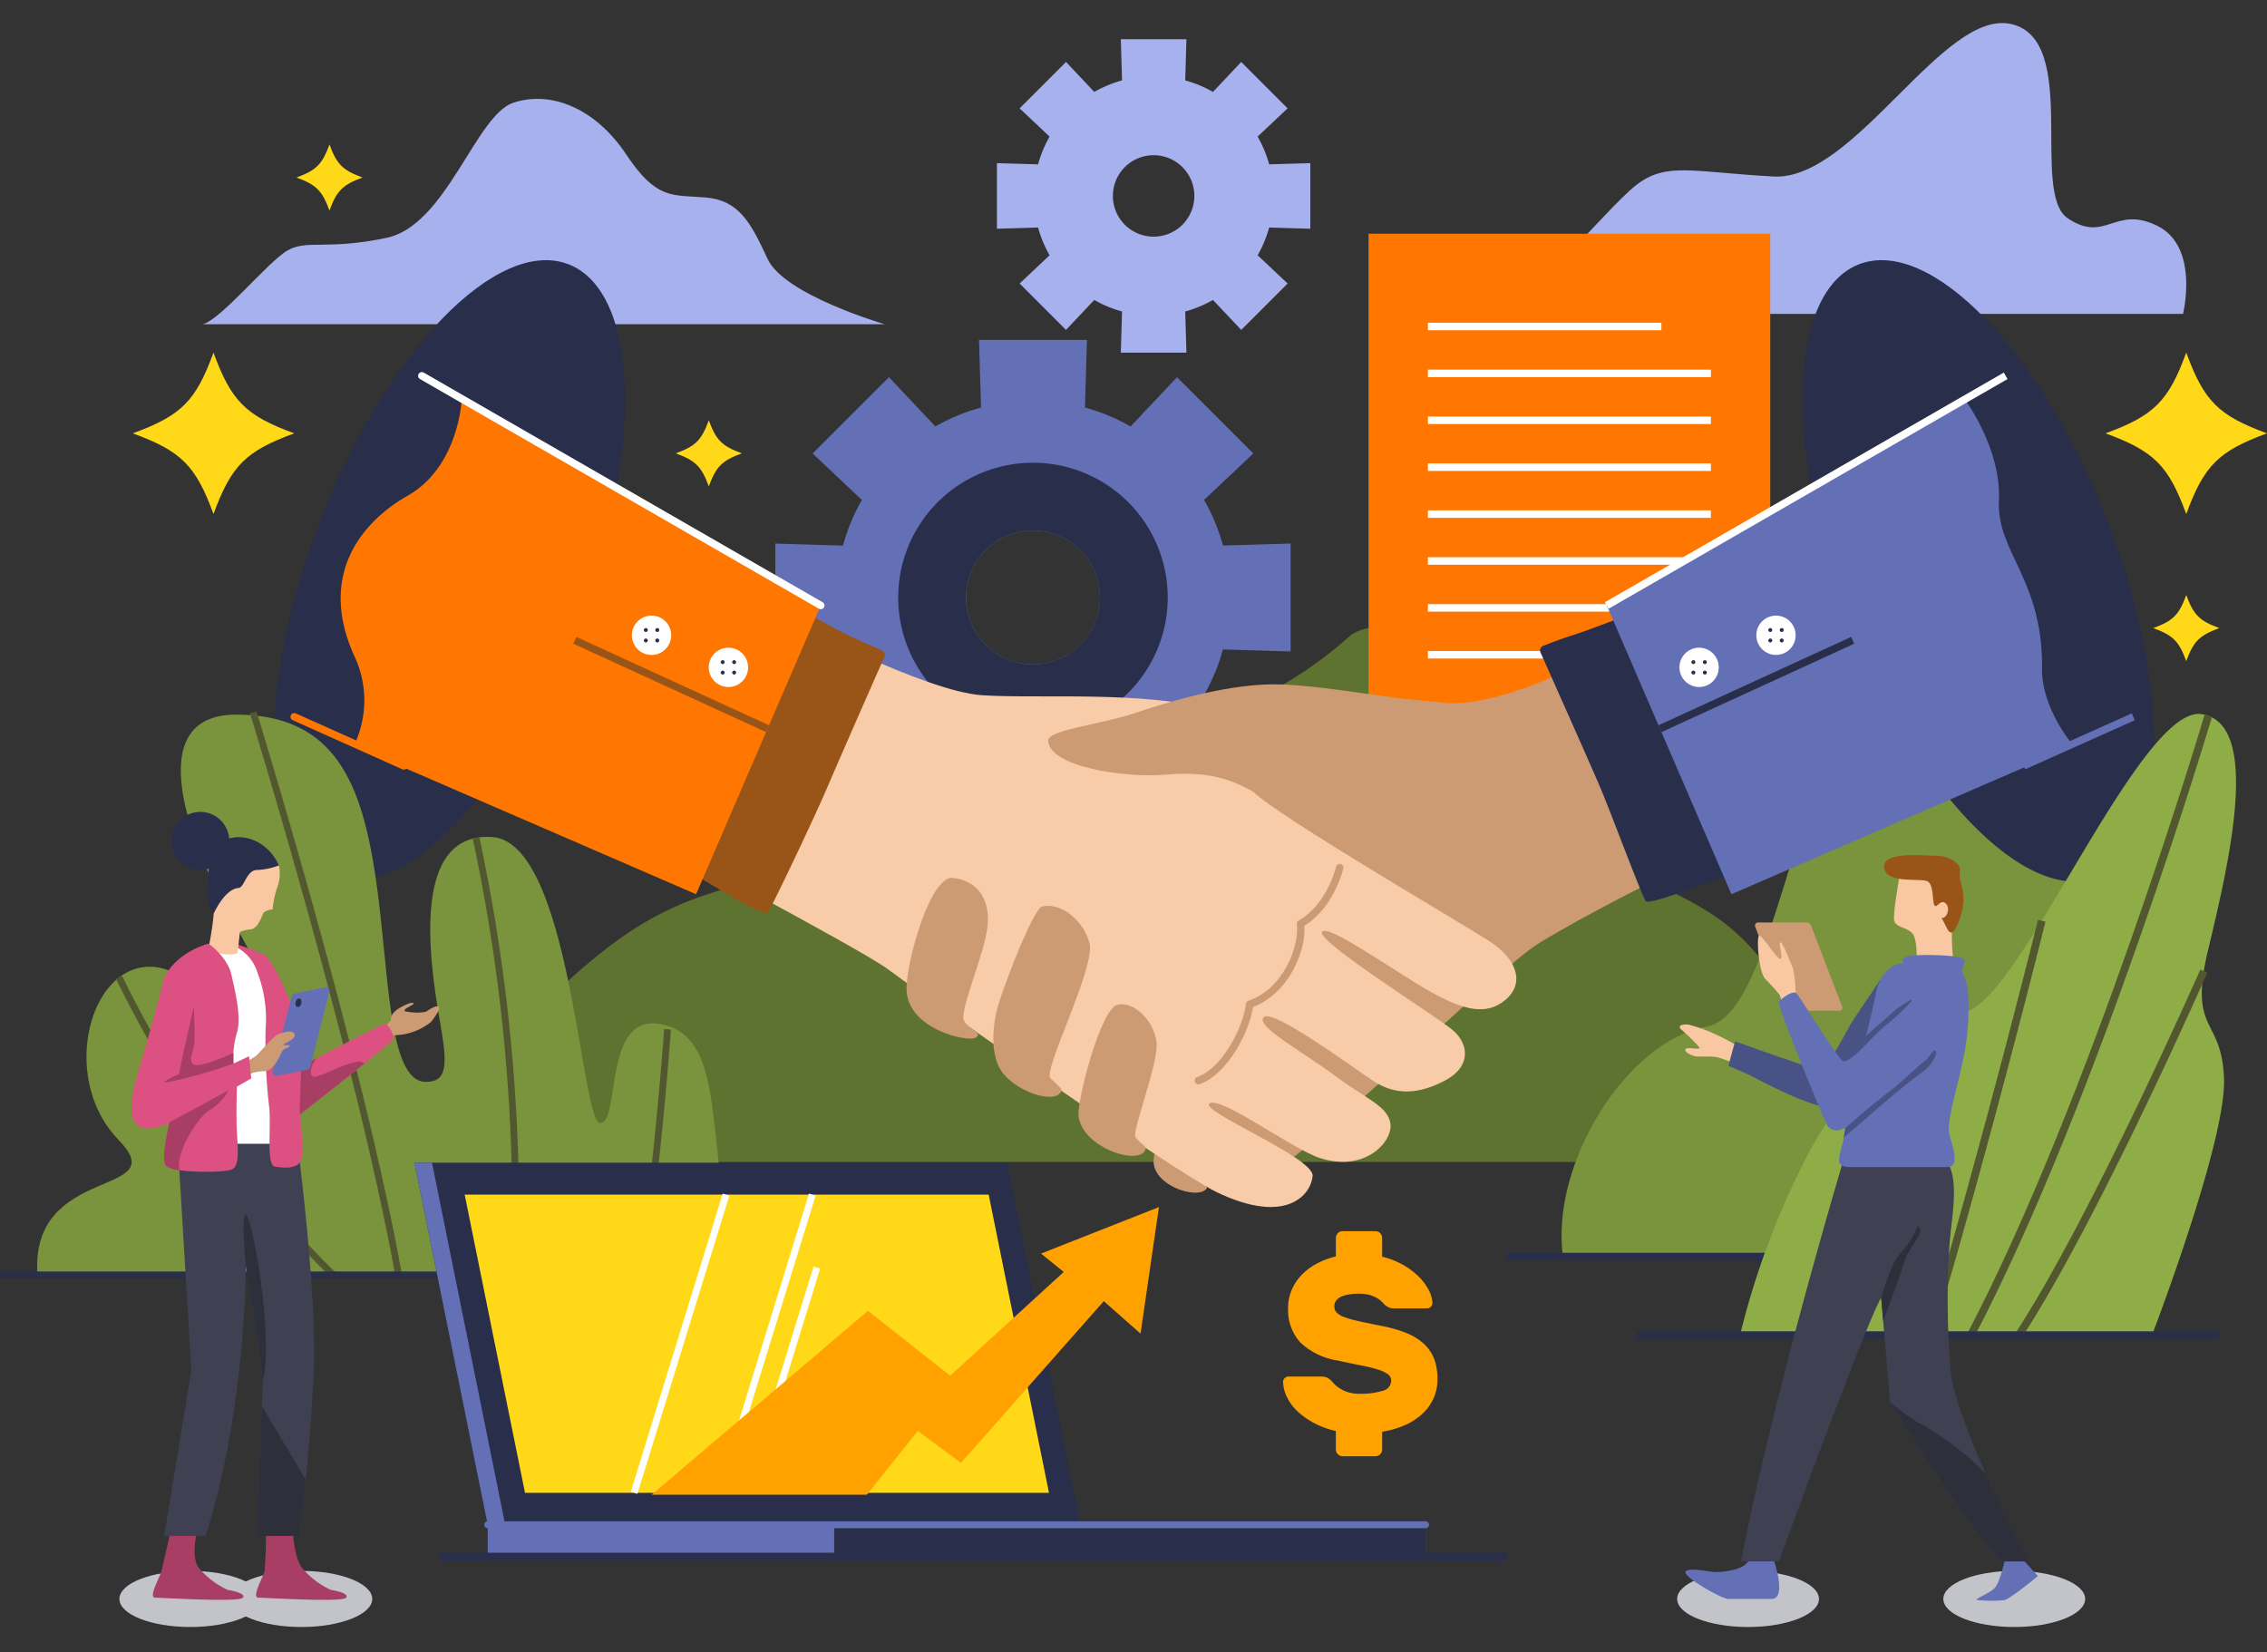 <svg xmlns="http://www.w3.org/2000/svg" xmlns:xlink="http://www.w3.org/1999/xlink" width="295" height="215" viewBox="0 0 295 215">
  <rect x="0" y="0" width="295" height="215" fill="#333333" stroke="none"/>
  <defs>
    <clipPath id="clip-path">
      <rect id="Rectángulo_402517" data-name="Rectángulo 402517" width="295" height="208.742" fill="none"/>
    </clipPath>
  </defs>
  <g id="img4" transform="translate(-1020 -2676)">
    <g id="Grupo_1100671" data-name="Grupo 1100671" transform="translate(1020 2678.999)">
      <g id="Grupo_1100670" data-name="Grupo 1100670" transform="translate(0 0.001)" clip-path="url(#clip-path)">
        <path id="Trazado_874908" data-name="Trazado 874908" d="M284.219,185.315H61.781s12.506-4.849,26.093-18.048,18.939-16.5,35.631-19.608,13.975-13.2,34.161-15.14,33-11.258,37.655-15.528,25.621,1.468,30.279,18.591,13.975,11.327,23.68,23.736,32.221,9.3,34.938,26" transform="translate(-19.819 -37.098)" fill="#5e732f"/>
        <path id="Trazado_874909" data-name="Trazado 874909" d="M299.358,200.327h77.254s9.179-32.648,4.332-36.017-9.029,10.3-13.633-6.162-8.207-36.61-22.973-33.888-16.077,44.378-26.288,46.133-20.377,17.7-18.691,29.933" transform="translate(-95.975 -39.784)" fill="#79943c"/>
        <line id="Línea_3248" data-name="Línea 3248" x2="78.652" transform="translate(196.084 160.543)" fill="none" stroke="#292e4a" stroke-miterlimit="10" stroke-width="1"/>
        <path id="Trazado_874910" data-name="Trazado 874910" d="M38.812,43.86h88.783s-13.088-3.795-15.263-8.509-3.715-7.628-8.067-7.991-6.359.363-10.341-5.62S84.14,13.4,79.244,15.031s-8.7,15.955-16.5,17.587S52.41,32.8,49.872,34.25s-8.7,9.065-11.06,9.609" transform="translate(-12.451 -4.661)" fill="#a6b1ed"/>
        <path id="Trazado_874911" data-name="Trazado 874911" d="M286.279,37.855h89.632s2.171-8.747-3.353-11.469-6.708,2.332-11.64-.972S362.5,2.282,353.618.143s-20.386,20.411-31.006,19.828-13.975-1.944-17.92,1.166-14.336,16.134-18.413,16.718" transform="translate(-91.839 -0.001)" fill="#a6b1ed"/>
        <rect id="Rectángulo_402514" data-name="Rectángulo 402514" width="52.27" height="66.871" transform="translate(178.089 27.417)" fill="#f70"/>
        <line id="Línea_3249" data-name="Línea 3249" x2="30.381" transform="translate(185.813 39.49)" fill="none" stroke="#fff" stroke-miterlimit="10" stroke-width="0.977"/>
        <line id="Línea_3250" data-name="Línea 3250" x2="36.824" transform="translate(185.813 45.594)" fill="none" stroke="#fff" stroke-miterlimit="10" stroke-width="0.977"/>
        <line id="Línea_3251" data-name="Línea 3251" x2="36.824" transform="translate(185.813 51.697)" fill="none" stroke="#fff" stroke-miterlimit="10" stroke-width="0.977"/>
        <line id="Línea_3252" data-name="Línea 3252" x2="36.824" transform="translate(185.813 57.801)" fill="none" stroke="#fff" stroke-miterlimit="10" stroke-width="0.977"/>
        <line id="Línea_3253" data-name="Línea 3253" x2="36.824" transform="translate(185.813 63.905)" fill="none" stroke="#fff" stroke-miterlimit="10" stroke-width="0.977"/>
        <line id="Línea_3254" data-name="Línea 3254" x2="36.824" transform="translate(185.813 70.008)" fill="none" stroke="#fff" stroke-miterlimit="10" stroke-width="0.977"/>
        <line id="Línea_3255" data-name="Línea 3255" x2="36.824" transform="translate(185.813 76.112)" fill="none" stroke="#fff" stroke-miterlimit="10" stroke-width="0.977"/>
        <line id="Línea_3256" data-name="Línea 3256" x2="36.824" transform="translate(185.813 82.215)" fill="none" stroke="#fff" stroke-miterlimit="10" stroke-width="0.977"/>
        <path id="Trazado_874912" data-name="Trazado 874912" d="M215.6,101.256V87.217l-8.8.259a25.449,25.449,0,0,0-2.462-5.937l6.41-6.044-9.927-9.927-6.044,6.41a25.448,25.448,0,0,0-5.937-2.462l.259-8.8H175.053l.259,8.8a25.449,25.449,0,0,0-5.937,2.462l-6.044-6.41L153.4,75.5l6.41,6.044a25.448,25.448,0,0,0-2.462,5.937l-8.8-.259v14.039l8.8-.259a25.448,25.448,0,0,0,2.462,5.937l-6.41,6.044,9.927,9.927,6.044-6.41a25.448,25.448,0,0,0,5.937,2.462l-.259,8.8h14.039l-.259-8.8a25.448,25.448,0,0,0,5.937-2.462l6.044,6.41,9.927-9.927-6.41-6.044A25.449,25.449,0,0,0,206.792,101Zm-33.523,1.691a8.711,8.711,0,1,1,8.711-8.711,8.711,8.711,0,0,1-8.711,8.711" transform="translate(-47.655 -19.478)" fill="#6470b5"/>
        <path id="Trazado_874913" data-name="Trazado 874913" d="M189.624,84.252a17.536,17.536,0,1,0,17.536,17.536,17.535,17.535,0,0,0-17.536-17.536m0,26.246a8.711,8.711,0,1,1,8.711-8.711,8.711,8.711,0,0,1-8.711,8.711" transform="translate(-55.206 -27.029)" fill="#292e4a"/>
        <path id="Trazado_874914" data-name="Trazado 874914" d="M231.781,27.766V19.227l-5.355.158a15.5,15.5,0,0,0-1.5-3.611l3.9-3.676L222.79,6.06l-3.676,3.9a15.491,15.491,0,0,0-3.611-1.5l.158-5.354h-8.539l.158,5.354a15.491,15.491,0,0,0-3.611,1.5l-3.676-3.9L193.954,12.1l3.9,3.676a15.5,15.5,0,0,0-1.5,3.611L191,19.227v8.539l5.355-.158a15.49,15.49,0,0,0,1.5,3.611l-3.9,3.676,6.038,6.038,3.676-3.9a15.491,15.491,0,0,0,3.611,1.5l-.158,5.355h8.539l-.158-5.355a15.491,15.491,0,0,0,3.611-1.5l3.676,3.9,6.038-6.038-3.9-3.676a15.491,15.491,0,0,0,1.5-3.611Zm-20.39,1.029a5.3,5.3,0,1,1,5.3-5.3,5.3,5.3,0,0,1-5.3,5.3" transform="translate(-61.273 -0.997)" fill="#a6b1ed"/>
        <path id="Trazado_874915" data-name="Trazado 874915" d="M223.857,201.825c-.833,3.05-2.44,6.971-2.82,10.459s6.1,5.47,6.934,3.718a5.061,5.061,0,0,1-.137-4.684c1.469-3.887,2.22-5.553,1.53-8.248-.524-2.047-4.993-3.126-5.507-1.246" transform="translate(-70.904 -64.434)" fill="#cc9b74"/>
        <path id="Trazado_874916" data-name="Trazado 874916" d="M266.362,123.456s-10.227,5.279-16.826,4.619-22.765-2.674-28.7,3.364-29.693,35.237-28.539,37.381,27.549,23.095,33.157,21.28,30.387-27.053,36.639-30.848,15.593-8.413,15.593-8.413Z" transform="translate(-61.675 -39.605)" fill="#cc9b74"/>
        <path id="Trazado_874917" data-name="Trazado 874917" d="M141.313,114.126s17.752,9.471,25.34,9.967,20.912-.66,30.5,1.98,1.373,7.258,4.737,10.557,27.1,17.1,30.749,19.465,4.619,5.472,2.144,7.6-5.444,1.47-10.062-1.17-13.363-8.908-13.857-7.588,14.847,10.91,16.991,12.713,2.474,4.773-.99,6.588-6.433,1.979-9.4,0-13.032-9.4-14.187-8.248,5.279,4.619,9.4,7.711c3.848,2.885,6.763,3.836,7.094,6.145s-3.269,6.413-9.238,4.454c-3.519-1.155-12.867-8.083-14.3-7.094s13.637,7.039,13.417,9.458-3.41,6.461-12.5,2.09c-5.548-2.667-39.3-26.394-42.816-29.034s-33.271-18.311-33.271-18.311Z" transform="translate(-38.838 -36.612)" fill="#f9cca9"/>
        <path id="Trazado_874918" data-name="Trazado 874918" d="M247.988,161.831s-1.155,5.06-5.114,7.314c.412,3-1.815,8.852-6.6,10.464-.413,3.348-3.287,8.79-6.681,9.935" transform="translate(-73.654 -51.916)" fill="none" stroke="#cc9b74" stroke-linecap="round" stroke-linejoin="round" stroke-width="0.972"/>
        <path id="Trazado_874919" data-name="Trazado 874919" d="M200.814,134.066c-.092-1.431,6.708-2.089,11.328-3.629s12.647-4,19.245-3.707,14.62,2.01,20.122,2.309,1.433,6.457-3.846,8-16.847,5.5-20.191,3.629-6.313-2.639-11.482-2.2-14.957-.99-15.177-4.4" transform="translate(-64.421 -40.648)" fill="#cc9b74"/>
        <path id="Trazado_874920" data-name="Trazado 874920" d="M385,79.337c8.565,22.034,7.983,42.821-1.3,46.431s-23.754-11.328-32.32-33.362-7.982-42.821,1.3-46.431S376.436,57.3,385,79.337" transform="translate(-110.779 -14.577)" fill="#292e4a"/>
        <line id="Línea_3257" data-name="Línea 3257" y1="6.392" x2="14.269" transform="translate(263.331 90.285)" fill="none" stroke="#6470b5" stroke-miterlimit="10" stroke-width="0.972"/>
        <path id="Trazado_874921" data-name="Trazado 874921" d="M306.251,113.539s-4.976,1.938-6.945,2.557c-1.346.423-2.935,1.026-3.806,1.365a.667.667,0,0,0-.366.9c1.285,2.881,6.529,14.644,7.8,17.639,1.451,3.421,5.39,14.1,5.909,14.72s12.232-4.043,12.232-4.043Z" transform="translate(-94.66 -36.424)" fill="#292e4a"/>
        <path id="Trazado_874922" data-name="Trazado 874922" d="M307.842,99.039l46.739-26.587S359.2,78.72,358.87,85.4s5.774,10.31,5.609,21.857c-.075,5.278,4.124,10.063,4.124,10.063l-44.54,19.3Z" transform="translate(-98.756 -23.243)" fill="#6470b5"/>
        <line id="Línea_3258" data-name="Línea 3258" x1="51.908" y2="29.887" transform="translate(209.086 45.91)" fill="none" stroke="#fff" stroke-miterlimit="10" stroke-width="0.972"/>
        <line id="Línea_3259" data-name="Línea 3259" y1="11.502" x2="25.08" transform="translate(216.008 80.332)" fill="none" stroke="#292e4a" stroke-miterlimit="10" stroke-width="0.972"/>
        <path id="Trazado_874923" data-name="Trazado 874923" d="M326.881,122.249a2.557,2.557,0,1,1-2.557-2.557,2.557,2.557,0,0,1,2.557,2.557" transform="translate(-103.223 -38.398)" fill="#fff"/>
        <path id="Trazado_874924" data-name="Trazado 874924" d="M324.568,122.334a.254.254,0,1,1-.254-.253.255.255,0,0,1,.254.253" transform="translate(-103.958 -39.164)" fill="#292e4a"/>
        <path id="Trazado_874925" data-name="Trazado 874925" d="M326.764,122.334a.254.254,0,1,1-.255-.253.255.255,0,0,1,.255.253" transform="translate(-104.663 -39.164)" fill="#292e4a"/>
        <path id="Trazado_874926" data-name="Trazado 874926" d="M324.568,124.338a.254.254,0,1,1-.254-.254.254.254,0,0,1,.254.254" transform="translate(-103.958 -39.807)" fill="#292e4a"/>
        <path id="Trazado_874927" data-name="Trazado 874927" d="M326.764,124.338a.254.254,0,1,1-.255-.254.254.254,0,0,1,.255.254" transform="translate(-104.663 -39.807)" fill="#292e4a"/>
        <path id="Trazado_874928" data-name="Trazado 874928" d="M341.611,116.1a2.557,2.557,0,1,1-2.557-2.557,2.557,2.557,0,0,1,2.557,2.557" transform="translate(-107.948 -36.424)" fill="#fff"/>
        <path id="Trazado_874929" data-name="Trazado 874929" d="M339.3,116.182a.254.254,0,1,1-.255-.254.254.254,0,0,1,.255.254" transform="translate(-108.684 -37.19)" fill="#292e4a"/>
        <path id="Trazado_874930" data-name="Trazado 874930" d="M341.494,116.182a.254.254,0,1,1-.254-.254.254.254,0,0,1,.254.254" transform="translate(-109.388 -37.19)" fill="#292e4a"/>
        <path id="Trazado_874931" data-name="Trazado 874931" d="M339.3,118.185a.254.254,0,1,1-.255-.254.254.254,0,0,1,.255.254" transform="translate(-108.684 -37.833)" fill="#292e4a"/>
        <path id="Trazado_874932" data-name="Trazado 874932" d="M341.494,118.185a.254.254,0,1,1-.254-.254.254.254,0,0,1,.254.254" transform="translate(-109.388 -37.833)" fill="#292e4a"/>
        <path id="Trazado_874933" data-name="Trazado 874933" d="M58.484,79.337c-8.565,22.034-7.983,42.821,1.3,46.431S83.54,114.44,92.105,92.406s7.982-42.821-1.3-46.431S67.049,57.3,58.484,79.337" transform="translate(-16.817 -14.577)" fill="#292e4a"/>
        <line id="Línea_3260" data-name="Línea 3260" x1="14.269" y1="6.392" transform="translate(38.289 90.285)" fill="none" stroke="#f70" stroke-linecap="round" stroke-linejoin="round" stroke-width="0.972"/>
        <path id="Trazado_874934" data-name="Trazado 874934" d="M146.811,112.708s4.585,2.571,6.465,3.423c1.126.511,2.833,1.294,3.7,1.633a.668.668,0,0,1,.366.9c-1.286,2.881-6.2,14.073-7.47,17.068-1.451,3.42-7.216,15.605-7.734,16.227s-10.407-5.55-10.407-5.55Z" transform="translate(-42.261 -36.158)" fill="#995417"/>
        <path id="Trazado_874935" data-name="Trazado 874935" d="M127.743,99.039,81,72.452s-.434,8.578-7.032,12.317c-5.819,3.3-11.69,10.154-6.99,20.7a13.511,13.511,0,0,1,0,11.85l44.54,19.3Z" transform="translate(-20.939 -23.243)" fill="#f70"/>
        <line id="Línea_3261" data-name="Línea 3261" x2="51.908" y2="29.887" transform="translate(54.895 45.91)" fill="none" stroke="#fff" stroke-linecap="round" stroke-linejoin="round" stroke-width="0.972"/>
        <line id="Línea_3262" data-name="Línea 3262" x1="25.08" y1="11.502" transform="translate(74.801 80.332)" fill="none" stroke="#995417" stroke-miterlimit="10" stroke-width="0.972"/>
        <path id="Trazado_874936" data-name="Trazado 874936" d="M135.795,122.249a2.557,2.557,0,1,0,2.557-2.557,2.557,2.557,0,0,0-2.557,2.557" transform="translate(-43.563 -38.398)" fill="#fff"/>
        <path id="Trazado_874937" data-name="Trazado 874937" d="M140.283,122.334a.254.254,0,1,0,.254-.253.255.255,0,0,0-.254.253" transform="translate(-45.003 -39.164)" fill="#292e4a"/>
        <path id="Trazado_874938" data-name="Trazado 874938" d="M138.087,122.334a.254.254,0,1,0,.254-.253.255.255,0,0,0-.254.253" transform="translate(-44.298 -39.164)" fill="#292e4a"/>
        <path id="Trazado_874939" data-name="Trazado 874939" d="M140.283,124.338a.254.254,0,1,0,.254-.254.254.254,0,0,0-.254.254" transform="translate(-45.003 -39.807)" fill="#292e4a"/>
        <path id="Trazado_874940" data-name="Trazado 874940" d="M138.087,124.338a.254.254,0,1,0,.254-.254.254.254,0,0,0-.254.254" transform="translate(-44.298 -39.807)" fill="#292e4a"/>
        <path id="Trazado_874941" data-name="Trazado 874941" d="M121.065,116.1a2.557,2.557,0,1,0,2.557-2.557,2.557,2.557,0,0,0-2.557,2.557" transform="translate(-38.838 -36.424)" fill="#fff"/>
        <path id="Trazado_874942" data-name="Trazado 874942" d="M125.553,116.182a.254.254,0,1,0,.254-.254.254.254,0,0,0-.254.254" transform="translate(-40.277 -37.19)" fill="#292e4a"/>
        <path id="Trazado_874943" data-name="Trazado 874943" d="M123.357,116.182a.254.254,0,1,0,.254-.254.254.254,0,0,0-.254.254" transform="translate(-39.573 -37.19)" fill="#292e4a"/>
        <path id="Trazado_874944" data-name="Trazado 874944" d="M125.553,118.185a.254.254,0,1,0,.254-.254.254.254,0,0,0-.254.254" transform="translate(-40.277 -37.833)" fill="#292e4a"/>
        <path id="Trazado_874945" data-name="Trazado 874945" d="M123.357,118.185a.254.254,0,1,0,.254-.254.254.254,0,0,0-.254.254" transform="translate(-39.573 -37.833)" fill="#292e4a"/>
        <path id="Trazado_874946" data-name="Trazado 874946" d="M173.676,178.2c0-3.521,3.079-14.737,6.049-14.406s4.839,2.529,4.509,6.158-3.739,11.218-3.079,12.427,2.529,1.54,1.539,2.2-9.018-1.1-9.018-6.378" transform="translate(-55.715 -52.544)" fill="#cc9b74"/>
        <path id="Trazado_874947" data-name="Trazado 874947" d="M191.176,190.357c-1.1-1.905-1.21-5.389,0-9.018s4.421-11.853,5.5-12.1c2.419-.55,5.389,1.759,6.158,4.839s-6.09,16.517-5.1,17.506,1.629,1.307,1.382,1.774c-.907,1.711-6.289-.145-7.939-3" transform="translate(-61.051 -54.267)" fill="#cc9b74"/>
        <path id="Trazado_874948" data-name="Trazado 874948" d="M206.64,202.641c-.275-1.894,2.848-14.079,5.075-14.574s4.74,2.2,5.07,4.841-3.227,11.6-2.746,12.376c.433.7,1.423,1.2,1.345,1.519-.562,2.355-8.14,0-8.745-4.162" transform="translate(-66.285 -60.314)" fill="#cc9b74"/>
        <path id="Trazado_874949" data-name="Trazado 874949" d="M333.374,213.228h53.607s9.667-25.162,9.374-33.364S391.668,174,394.3,163.016s7.03-29.45-.879-30.614-23.142,36.33-30.465,38.674-14.354,7.03-20.506,18.162a105.065,105.065,0,0,0-9.081,23.99" transform="translate(-106.947 -42.467)" fill="#8ead46"/>
        <path id="Trazado_874950" data-name="Trazado 874950" d="M408.49,132.739s-14.78,49.85-30.9,80.605" transform="translate(-121.132 -42.583)" fill="none" stroke="#525730" stroke-miterlimit="10" stroke-width="1"/>
        <path id="Trazado_874951" data-name="Trazado 874951" d="M384.273,172.018s-6.943,28.1-14.615,53.927" transform="translate(-118.587 -55.184)" fill="none" stroke="#525730" stroke-miterlimit="10" stroke-width="1"/>
        <path id="Trazado_874952" data-name="Trazado 874952" d="M410.855,181.666s-14.191,32.241-24.088,47.374" transform="translate(-124.075 -58.279)" fill="none" stroke="#525730" stroke-miterlimit="10" stroke-width="1"/>
        <line id="Línea_3263" data-name="Línea 3263" x2="75.71" transform="translate(212.948 170.761)" fill="none" stroke="#292e4a" stroke-miterlimit="10" stroke-width="1"/>
        <path id="Trazado_874953" data-name="Trazado 874953" d="M390.778,300.238c0,2.017-4.132,3.651-9.228,3.651s-9.227-1.634-9.227-3.651,4.131-3.651,9.227-3.651,9.228,1.634,9.228,3.651" transform="translate(-119.441 -95.146)" fill="#c3c4c9"/>
        <path id="Trazado_874954" data-name="Trazado 874954" d="M339.781,300.238c0,2.017-4.132,3.651-9.228,3.651s-9.227-1.634-9.227-3.651,4.131-3.651,9.227-3.651,9.228,1.634,9.228,3.651" transform="translate(-103.082 -95.146)" fill="#c3c4c9"/>
        <path id="Trazado_874955" data-name="Trazado 874955" d="M347.2,183.824h-6.28a.66.66,0,0,1-.617-.424l-4.041-10.511a.4.4,0,0,1,.376-.546h6.279a.662.662,0,0,1,.617.424l4.04,10.511a.4.4,0,0,1-.375.546" transform="translate(-107.864 -55.288)" fill="#cc9b74"/>
        <path id="Trazado_874956" data-name="Trazado 874956" d="M384.546,294.148l2.129,2.322s-3.451,2.87-4.322,3.128a15.427,15.427,0,0,1-3.451,0c-.9,0,1.387-.774,2.129-1.548s1.387-3.9,1.387-3.9Z" transform="translate(-121.485 -94.364)" fill="#6470b5"/>
        <path id="Trazado_874957" data-name="Trazado 874957" d="M334.345,294.136s1.887,5.221-.242,5.221h-5.612c-.92,0-6.1-3-5.563-3.583s3.241.126,4.112.083,2.758-.21,3.628-.965.823-1.05.823-1.05Z" transform="translate(-103.583 -94.265)" fill="#6470b5"/>
        <path id="Trazado_874958" data-name="Trazado 874958" d="M346.923,217.7s-9.011,29.993-13.365,52.343h4.926S349.522,239.759,351.8,235.7l1.15,13.545s9.349,15.577,14.573,20.8H371s-9.578-17.9-10.159-24.865a108.943,108.943,0,0,1-.194-15.674c.194-3.967,1.548-9.192-.484-11.8Z" transform="translate(-107.006 -69.839)" fill="#3f4152"/>
        <path id="Trazado_874959" data-name="Trazado 874959" d="M380.159,284.94s-2.893-5.407-5.595-11.434h0a39.641,39.641,0,0,0-7.949-6.175,21.412,21.412,0,0,1-4.511-3.193s9.349,15.577,14.574,20.8Z" transform="translate(-116.163 -84.736)" fill="#2d2f3b"/>
        <path id="Trazado_874960" data-name="Trazado 874960" d="M329.664,194.86a31.558,31.558,0,0,0-3-1.6,20.269,20.269,0,0,0-3.709-1.355c-.806-.065-1.451.1-.967.613a25.56,25.56,0,0,1,2.387,2.338c.193.435-1.451-.081-1.774.21s.645.871,1.322.967,1.935-.065,2.774.129,2.967,1.032,2.967,1.032Z" transform="translate(-103.241 -61.561)" fill="#f9c8a2"/>
        <path id="Trazado_874961" data-name="Trazado 874961" d="M351.019,183.106s-3.531,5.161-4.063,6.08-1.475,2.756-2.322,4.064c-.259.4-.968,1.693-1.548,1.741s-11.078-3.725-11.078-3.725l-.871,3.193s2.08.823,3.435,1.548,4.451,2.225,5.563,2.66,5.224,2.032,6.192,1.355,4.389-6.483,4.389-6.483Z" transform="translate(-106.229 -58.741)" fill="#495285"/>
        <path id="Trazado_874962" data-name="Trazado 874962" d="M341.726,182.964a18.687,18.687,0,0,0-.355-3.838c-.323-.645-1.355-3.515-1.645-3.386s.419,2.064,0,2.161-2.322-3.064-2.741-3.031-.1,4.644.742,5.6a28.279,28.279,0,0,1,1.935,2.145c.032.194.742,2.258.742,2.258Z" transform="translate(-108.046 -56.099)" fill="#f9c8a2"/>
        <path id="Trazado_874963" data-name="Trazado 874963" d="M363.721,162.071s-1.007,5.469-.831,6.475,1.925.919,2.494,1.881.437,3.719.437,3.719h4.813a28.445,28.445,0,0,1-.219-4.55c.175-1.225,1.312-5.994,0-7.307s-6.038-.962-6.694-.219" transform="translate(-116.409 -51.781)" fill="#f9c8a2"/>
        <path id="Trazado_874964" data-name="Trazado 874964" d="M360.976,161.158c.412,2.059,4.842,1.225,5.658,1.692s.583,2.567.875,3.092.7-.759,1.4-.292.35,1.984-.467,1.984c.642.992.816,1.983,1.341,1.866s1.459-2.5,1.517-4.166-.7-2.834-.467-3.826-1.517-1.983-2.975-1.983-7.35-.7-6.884,1.633" transform="translate(-115.793 -51.145)" fill="#995417"/>
        <path id="Trazado_874965" data-name="Trazado 874965" d="M357.074,179.653s-.645-.693.71-.952,6.9-.145,7.159.476-.645,1.072,0,2.169.8,5.612.048,9.8-2.434,9.03-1.983,10.772,1.419,4.257-.323,4.257H350.236c-1.935,0-1.741-.71-1.29-2.516a18.756,18.756,0,0,0,.516-2.58s-1.741.968-2.451-.516-6.45-15.416-6.192-15.867,1.806-1.548,2.258-1.161,5.252,8.363,6.063,8.836c.581.339,2.66-1.79,2.66-1.79s1.392-5.605,1.6-6.869c.29-1.79,1.548-4.064,3.676-4.064" transform="translate(-109.332 -57.287)" fill="#6470b5"/>
        <path id="Trazado_874966" data-name="Trazado 874966" d="M356.992,193.35s1.983-2.129,2.854-2.806a29.159,29.159,0,0,0,3.29-3.048c.532-.677-.387-.1-1.161.387s-2.179,1.868-2.831,2.385-1.785,1.588-1.785,1.588Z" transform="translate(-114.523 -60.051)" fill="#495285"/>
        <path id="Trazado_874967" data-name="Trazado 874967" d="M353.449,206.953s2.193-1.847,2.725-2.351,3.048-2.39,3.967-3.164,3.038-2.806,3.624-3.193,1.117-1.693,1.456-1.306-.832,2.129-1.456,2.516-4.349,3.386-5.317,4.257-5.211,4.5-5.211,4.5Z" transform="translate(-113.318 -63.156)" fill="#495285"/>
        <path id="Trazado_874968" data-name="Trazado 874968" d="M360.41,239.762s1.307-4.547,2.468-5.709a11.077,11.077,0,0,0,2.322-3.676c1.064,1.064-1.064,2.516-1.741,4.693s-2.786,7.779-2.786,7.779Z" transform="translate(-115.62 -73.906)" fill="#2d2f3b"/>
        <path id="Trazado_874969" data-name="Trazado 874969" d="M424.409,73.656c-6.319,2.313-8.195,4.189-10.507,10.507-2.313-6.319-4.189-8.194-10.508-10.507,6.319-2.313,8.195-4.189,10.508-10.507,2.313,6.319,4.188,8.194,10.507,10.507" transform="translate(-129.409 -20.259)" fill="#ffd817"/>
        <path id="Trazado_874970" data-name="Trazado 874970" d="M46.448,73.656c-6.319,2.313-8.195,4.189-10.507,10.507-2.313-6.319-4.189-8.194-10.508-10.507,6.319-2.313,8.195-4.189,10.508-10.507,2.313,6.319,4.188,8.194,10.507,10.507" transform="translate(-8.159 -20.259)" fill="#ffd817"/>
        <path id="Trazado_874971" data-name="Trazado 874971" d="M421.135,113.9c-2.587.947-3.355,1.715-4.3,4.3-.947-2.587-1.715-3.355-4.3-4.3,2.587-.947,3.355-1.715,4.3-4.3.947,2.587,1.715,3.355,4.3,4.3" transform="translate(-132.34 -35.158)" fill="#ffd817"/>
        <path id="Trazado_874972" data-name="Trazado 874972" d="M138.065,80.418c-2.587.947-3.355,1.715-4.3,4.3-.947-2.587-1.715-3.355-4.3-4.3,2.587-.947,3.355-1.715,4.3-4.3.947,2.587,1.715,3.355,4.3,4.3" transform="translate(-41.531 -24.419)" fill="#ffd817"/>
        <path id="Trazado_874973" data-name="Trazado 874973" d="M65.393,27.565c-2.587.947-3.355,1.715-4.3,4.3-.947-2.587-1.715-3.355-4.3-4.3,2.587-.947,3.355-1.715,4.3-4.3.947,2.587,1.715,3.355,4.3,4.3" transform="translate(-18.218 -7.463)" fill="#ffd817"/>
        <path id="Trazado_874974" data-name="Trazado 874974" d="M103.907,205.377s-7.167-6.968-8.163-15.131-1-16.723-7.963-17.519S83,185.468,80.415,185.667s-3.782-36.632-14.135-37.229-8.261,15.323-6.769,23.89c.933,5.353,1.182,7.983-1.811,7.983-5.036,0-4.758-14.752-6.55-26.7s-5.175-21.1-18.116-21.1-5.375,17.917-1.195,25.483,9.357,16.524,4.778,17.718-7.964-11.149-15.529-10.352-10.75,14.932-3.384,22.5S6.157,190.844,7.152,205.377Z" transform="translate(-2.282 -42.511)" fill="#79943c"/>
        <path id="Trazado_874975" data-name="Trazado 874975" d="M48.52,132.07s13.754,44.592,18.9,73.165" transform="translate(-15.565 -42.369)" fill="none" stroke="#525730" stroke-miterlimit="10" stroke-width="0.879"/>
        <path id="Trazado_874976" data-name="Trazado 874976" d="M22.823,182.875a139.892,139.892,0,0,0,27.812,38.658" transform="translate(-7.322 -58.667)" fill="none" stroke="#525730" stroke-miterlimit="10" stroke-width="0.879"/>
        <path id="Trazado_874977" data-name="Trazado 874977" d="M91.207,156.141a232.817,232.817,0,0,1,5.015,56.816" transform="translate(-29.259 -50.091)" fill="none" stroke="#525730" stroke-miterlimit="10" stroke-width="0.879"/>
        <path id="Trazado_874978" data-name="Trazado 874978" d="M126.334,192.811s-1.038,14.917-3.308,31.909" transform="translate(-39.467 -61.855)" fill="none" stroke="#525730" stroke-miterlimit="10" stroke-width="0.879"/>
        <line id="Línea_3264" data-name="Línea 3264" x2="109.791" transform="translate(0 162.914)" fill="none" stroke="#292e4a" stroke-miterlimit="10" stroke-width="0.879"/>
        <path id="Trazado_874979" data-name="Trazado 874979" d="M62.6,300.238c0,2.017-4.132,3.651-9.228,3.651s-9.227-1.634-9.227-3.651,4.131-3.651,9.227-3.651,9.228,1.634,9.228,3.651" transform="translate(-14.162 -95.146)" fill="#c3c4c9"/>
        <path id="Trazado_874980" data-name="Trazado 874980" d="M41.331,300.238c0,2.017-4.132,3.651-9.228,3.651s-9.227-1.634-9.227-3.651,4.131-3.651,9.227-3.651,9.228,1.634,9.228,3.651" transform="translate(-7.339 -95.146)" fill="#c3c4c9"/>
        <path id="Trazado_874981" data-name="Trazado 874981" d="M39.97,177.414l3.884-.744a8.92,8.92,0,0,1,4.009,5.838c.535,3.792,1.382,21.621,1.382,21.621l-8.205-.4Z" transform="translate(-12.822 -56.677)" fill="#fff"/>
        <path id="Trazado_874982" data-name="Trazado 874982" d="M53.809,288.282s.083,3.523,1.166,5.179a10.948,10.948,0,0,0,3.8,2.929s2.5.382,2,1.019-10.485,0-11.419,0,.594-2.632.806-3.439a56.672,56.672,0,0,0,.17-5.688Z" transform="translate(-15.736 -92.482)" fill="#a83e63"/>
        <path id="Trazado_874983" data-name="Trazado 874983" d="M35.175,288.282s-1.053,3.523.03,5.179a10.942,10.942,0,0,0,3.8,2.929s2.5.382,2,1.019-10.485,0-11.419,0,.594-2.632.807-3.439,1.306-5.688,1.306-5.688Z" transform="translate(-9.394 -92.482)" fill="#a83e63"/>
        <path id="Trazado_874984" data-name="Trazado 874984" d="M33.217,214.746H48.8s2.658,19.905,2.087,30.546S49.1,265.781,49.1,265.781H43.406l.906-20.263L42.09,230.576s0,18.9-5.25,35.2H31.449l3.543-21.508Z" transform="translate(-10.089 -68.891)" fill="#3f4152"/>
        <path id="Trazado_874985" data-name="Trazado 874985" d="M46.965,228.344c-.721,0,0,6.594,0,6.594l2.222,14.942c1.415-6.141-1.5-21.536-2.222-21.536" transform="translate(-14.963 -73.254)" fill="#2d2f3b"/>
        <path id="Trazado_874986" data-name="Trazado 874986" d="M49.808,265.013l-.756,16.894h5.692s.361-2.927.781-7.31Z" transform="translate(-15.736 -85.017)" fill="#2d2f3b"/>
        <path id="Trazado_874987" data-name="Trazado 874987" d="M73.178,191.176a6.638,6.638,0,0,0,1.132-1.189c.085-.283-.029-.905,1.216-1.613s1.811-.736,1.783-.538-1.528.736-1.132.991a6.725,6.725,0,0,0,2.688.085c.2-.113,1.415-.991,1.7-.651s-.651,1.472-.962,1.925a7.682,7.682,0,0,1-4.216,1.726c-1.811.113-2.009.906-2.009.906Z" transform="translate(-23.476 -60.225)" fill="#cc9b74"/>
        <path id="Trazado_874988" data-name="Trazado 874988" d="M45.06,176.839a5.466,5.466,0,0,1,2.773,3.283,16.835,16.835,0,0,1,1.076,7.415,72.122,72.122,0,0,0,.477,10.244c.258,2.887-.421,7.471.767,7.641s2.547.283,3.226-.566,0-6.226,0-6.226,12.055-9.4,12.169-9.848-.679-2.038-1.189-1.924-10.867,5.49-10.867,5.49a40.507,40.507,0,0,0-.8-6.622c-.617-2.264-2.88-7.285-4.013-7.916a26.621,26.621,0,0,0-3.962-1.423Z" transform="translate(-14.346 -56.585)" fill="#dc5181"/>
        <path id="Trazado_874989" data-name="Trazado 874989" d="M57.458,205.643s4.77-3.717,8.336-6.589c-.7-1.216-5.788,1.916-6.577,1.665-.844-.269.039-2.23.5-2.471-1.264.652-2.15,1.113-2.15,1.113.1,1.622-.228,4.9-.113,6.283" transform="translate(-18.425 -63.599)" fill="#a83e63"/>
        <path id="Trazado_874990" data-name="Trazado 874990" d="M56.715,195.485l-3.976.8a.457.457,0,0,1-.533-.561l2.482-9.787a.523.523,0,0,1,.4-.384l3.976-.8a.457.457,0,0,1,.533.56L57.12,195.1a.524.524,0,0,1-.4.384" transform="translate(-16.743 -59.266)" fill="#6470b5"/>
        <path id="Trazado_874991" data-name="Trazado 874991" d="M57.366,187.551c-.077.307-.306.514-.51.463s-.308-.342-.231-.649.306-.514.51-.463.308.342.231.649" transform="translate(-18.157 -59.957)" fill="#292e4a"/>
        <path id="Trazado_874992" data-name="Trazado 874992" d="M46.72,197.331a12.828,12.828,0,0,0,1.557-.905c.424-.34,2.32-2.632,2.914-2.83s1.9-.679,2.122,0-1.3,1.107-1.415,1.332.764-.03.793.168-.708.312-.934.623-1.047,2.717-2.435,2.688a5.458,5.458,0,0,0-2.6.708Z" transform="translate(-14.988 -61.994)" fill="#cc9b74"/>
        <path id="Trazado_874993" data-name="Trazado 874993" d="M49.111,160.729a5.211,5.211,0,0,1-.283,3.071,12.653,12.653,0,0,0-.537,2.66s-1.019.056-1.246.566-.679,1.924-1.641,2.038a4.573,4.573,0,0,0-1.358.311l-.312,2.8a4.253,4.253,0,0,1-3.763-.764,41.663,41.663,0,0,0,.688-4.646c.048-1.466.528-6.418,2.934-7.267s5.518,1.231,5.518,1.231" transform="translate(-12.822 -51.103)" fill="#f9c8a2"/>
        <path id="Trazado_874994" data-name="Trazado 874994" d="M35.229,176.386s2.433,1.754,2.943,3.962,1.358,5.66.736,7.641a11.87,11.87,0,0,0-.453,4.019l2.038-.962.283,2.887-1.868,1.076s-.113,3.679,0,5.83.4,4.415-.623,4.924-7.867.453-8.6-.453.453-5.66.453-5.66-2.6,1.415-4.075.453-.793-4.472,0-7.019,2.66-9.169,3.17-11.489,3.169-4.415,6-5.207" transform="translate(-8.082 -56.585)" fill="#dc5181"/>
        <path id="Trazado_874995" data-name="Trazado 874995" d="M35.35,188.469s-1.811,7.867-1.924,8.773c-1.132.509-2.434,1.132-1.585,1.075a61.032,61.032,0,0,0,8.66-2.434V194.5s-4.358,2.01-5.15,1.5-.056-1.638.056-2.6-.056-4.926-.056-4.926" transform="translate(-10.127 -60.462)" fill="#a83e63"/>
        <path id="Trazado_874996" data-name="Trazado 874996" d="M37.378,207.079a6.414,6.414,0,0,0,2.42-2.547l-7.655,4.146s-1.189,4.754-.453,5.66a3.419,3.419,0,0,0,1.78.562c-.677-1.9,2.254-6.888,3.908-7.821" transform="translate(-10.089 -65.615)" fill="#a83e63"/>
        <path id="Trazado_874997" data-name="Trazado 874997" d="M40.35,154.765a3.767,3.767,0,1,0-3.744,4.064,3.928,3.928,0,0,0,1.1-.157c-.1.809-.115,1.65-.181,2.474a4.922,4.922,0,0,0,.833,3.35s1.388-3.166,3.242-3.308c.723-.055,1.019-2.334,2.377-2.334a9,9,0,0,0,2.844-.594c-1.4-3.116-4.451-4.14-6.47-3.494" transform="translate(-10.532 -48.632)" fill="#292e4a"/>
        <line id="Línea_3265" data-name="Línea 3265" x1="1.882" y2="6.107" transform="translate(106.303 150.439)" fill="none" stroke="#fff" stroke-miterlimit="10" stroke-width="0.972"/>
        <path id="Trazado_874998" data-name="Trazado 874998" d="M166.053,265.49H88.939l-9.53-47.118h77.114Z" transform="translate(-25.475 -70.054)" fill="#292e4a"/>
        <path id="Trazado_874999" data-name="Trazado 874999" d="M165.065,263.3H96.878L89.029,224.49h68.188Z" transform="translate(-28.561 -72.017)" fill="#ffd817"/>
        <path id="Trazado_875000" data-name="Trazado 875000" d="M91.217,265.49H88.939l-9.531-47.118h2.279Z" transform="translate(-25.474 -70.054)" fill="#6470b5"/>
        <line id="Línea_3266" data-name="Línea 3266" y1="38.806" x2="11.961" transform="translate(82.513 152.473)" fill="none" stroke="#fff" stroke-miterlimit="10" stroke-width="0.9"/>
        <line id="Línea_3267" data-name="Línea 3267" x1="11.961" y2="38.806" transform="translate(93.741 152.473)" fill="none" stroke="#fff" stroke-miterlimit="10" stroke-width="0.9"/>
        <line id="Línea_3268" data-name="Línea 3268" x1="9.037" y2="29.318" transform="translate(97.257 161.961)" fill="none" stroke="#fff" stroke-miterlimit="10" stroke-width="0.9"/>
        <rect id="Rectángulo_402515" data-name="Rectángulo 402515" width="122.039" height="4.312" transform="translate(63.464 195.436)" fill="#6470b5"/>
        <rect id="Rectángulo_402516" data-name="Rectángulo 402516" width="76.951" height="4.312" transform="translate(108.553 195.436)" fill="#292e4a"/>
        <line id="Línea_3269" data-name="Línea 3269" x2="122.039" transform="translate(63.465 195.435)" fill="none" stroke="#6470b5" stroke-linecap="round" stroke-linejoin="round" stroke-width="0.9"/>
        <path id="Trazado_875001" data-name="Trazado 875001" d="M124.85,264.305h28.009l6.615-8.3,5.63,4.153,18.579-21.042,4.786,4.223,2.393-16.468-15.342,6.052,2.956,2.393L163.7,248.823,153,240.378Z" transform="translate(-40.052 -72.779)" fill="#ffa200"/>
        <line id="Línea_3270" data-name="Línea 3270" x2="138.942" transform="translate(57.141 199.577)" fill="none" stroke="#292e4a" stroke-miterlimit="10" stroke-width="1"/>
        <path id="Trazado_875002" data-name="Trazado 875002" d="M258.712,234.807a10.527,10.527,0,0,1,2.654,1.026,9.621,9.621,0,0,1,2.036,1.5,7.268,7.268,0,0,1,1.335,1.742,4.074,4.074,0,0,1,.522,1.758.692.692,0,0,1-.213.5.653.653,0,0,1-.472.212h-4.265a1.728,1.728,0,0,1-.732-.13,2.4,2.4,0,0,1-.571-.391q-.1-.1-.309-.325a3,3,0,0,0-.6-.472,4.142,4.142,0,0,0-.977-.423,4.975,4.975,0,0,0-1.432-.179,8.5,8.5,0,0,0-1.189.081,4.32,4.32,0,0,0-1.009.26,1.835,1.835,0,0,0-.717.5,1.214,1.214,0,0,0-.276.814,1.132,1.132,0,0,0,.309.814,2.821,2.821,0,0,0,1.042.6,14.076,14.076,0,0,0,1.937.537q1.205.261,3,.619a16.852,16.852,0,0,1,3.126.912,7.436,7.436,0,0,1,2.23,1.384,5.251,5.251,0,0,1,1.335,1.953,7.278,7.278,0,0,1,.439,2.654,5.954,5.954,0,0,1-.522,2.508,6.321,6.321,0,0,1-1.465,2.019,8.081,8.081,0,0,1-2.279,1.466,12.115,12.115,0,0,1-2.931.846v2.313a.891.891,0,0,1-.879.879h-4.266a.891.891,0,0,1-.879-.879V257.5a11.356,11.356,0,0,1-2.817-1.026,9.787,9.787,0,0,1-2.148-1.514,6.439,6.439,0,0,1-1.384-1.84,4.844,4.844,0,0,1-.521-2,.688.688,0,0,1,.211-.5.656.656,0,0,1,.472-.212h4.265a1.841,1.841,0,0,1,.717.113,2.106,2.106,0,0,1,.522.343q.128.13.39.423a4.122,4.122,0,0,0,.7.6,4.36,4.36,0,0,0,1.108.537,5.1,5.1,0,0,0,1.644.228,9.46,9.46,0,0,0,2.881-.375,1.4,1.4,0,0,0,1.156-1.351.992.992,0,0,0-.423-.814,4.337,4.337,0,0,0-1.271-.6,19.1,19.1,0,0,0-2.165-.537q-1.318-.261-3.109-.651a9.074,9.074,0,0,1-4.9-2.393,6.339,6.339,0,0,1-1.547-4.477,5.855,5.855,0,0,1,.423-2.2,6.4,6.4,0,0,1,1.221-1.938,7.719,7.719,0,0,1,1.955-1.53,10.266,10.266,0,0,1,2.62-1.01v-2.409a.888.888,0,0,1,.879-.879h4.266a.888.888,0,0,1,.879.879Z" transform="translate(-78.859 -74.262)" fill="#ffa200"/>
      </g>
    </g>
    <rect id="Rectángulo_402431" data-name="Rectángulo 402431" width="295" height="215" transform="translate(1020 2676)" fill="none"/>
  </g>
</svg>
